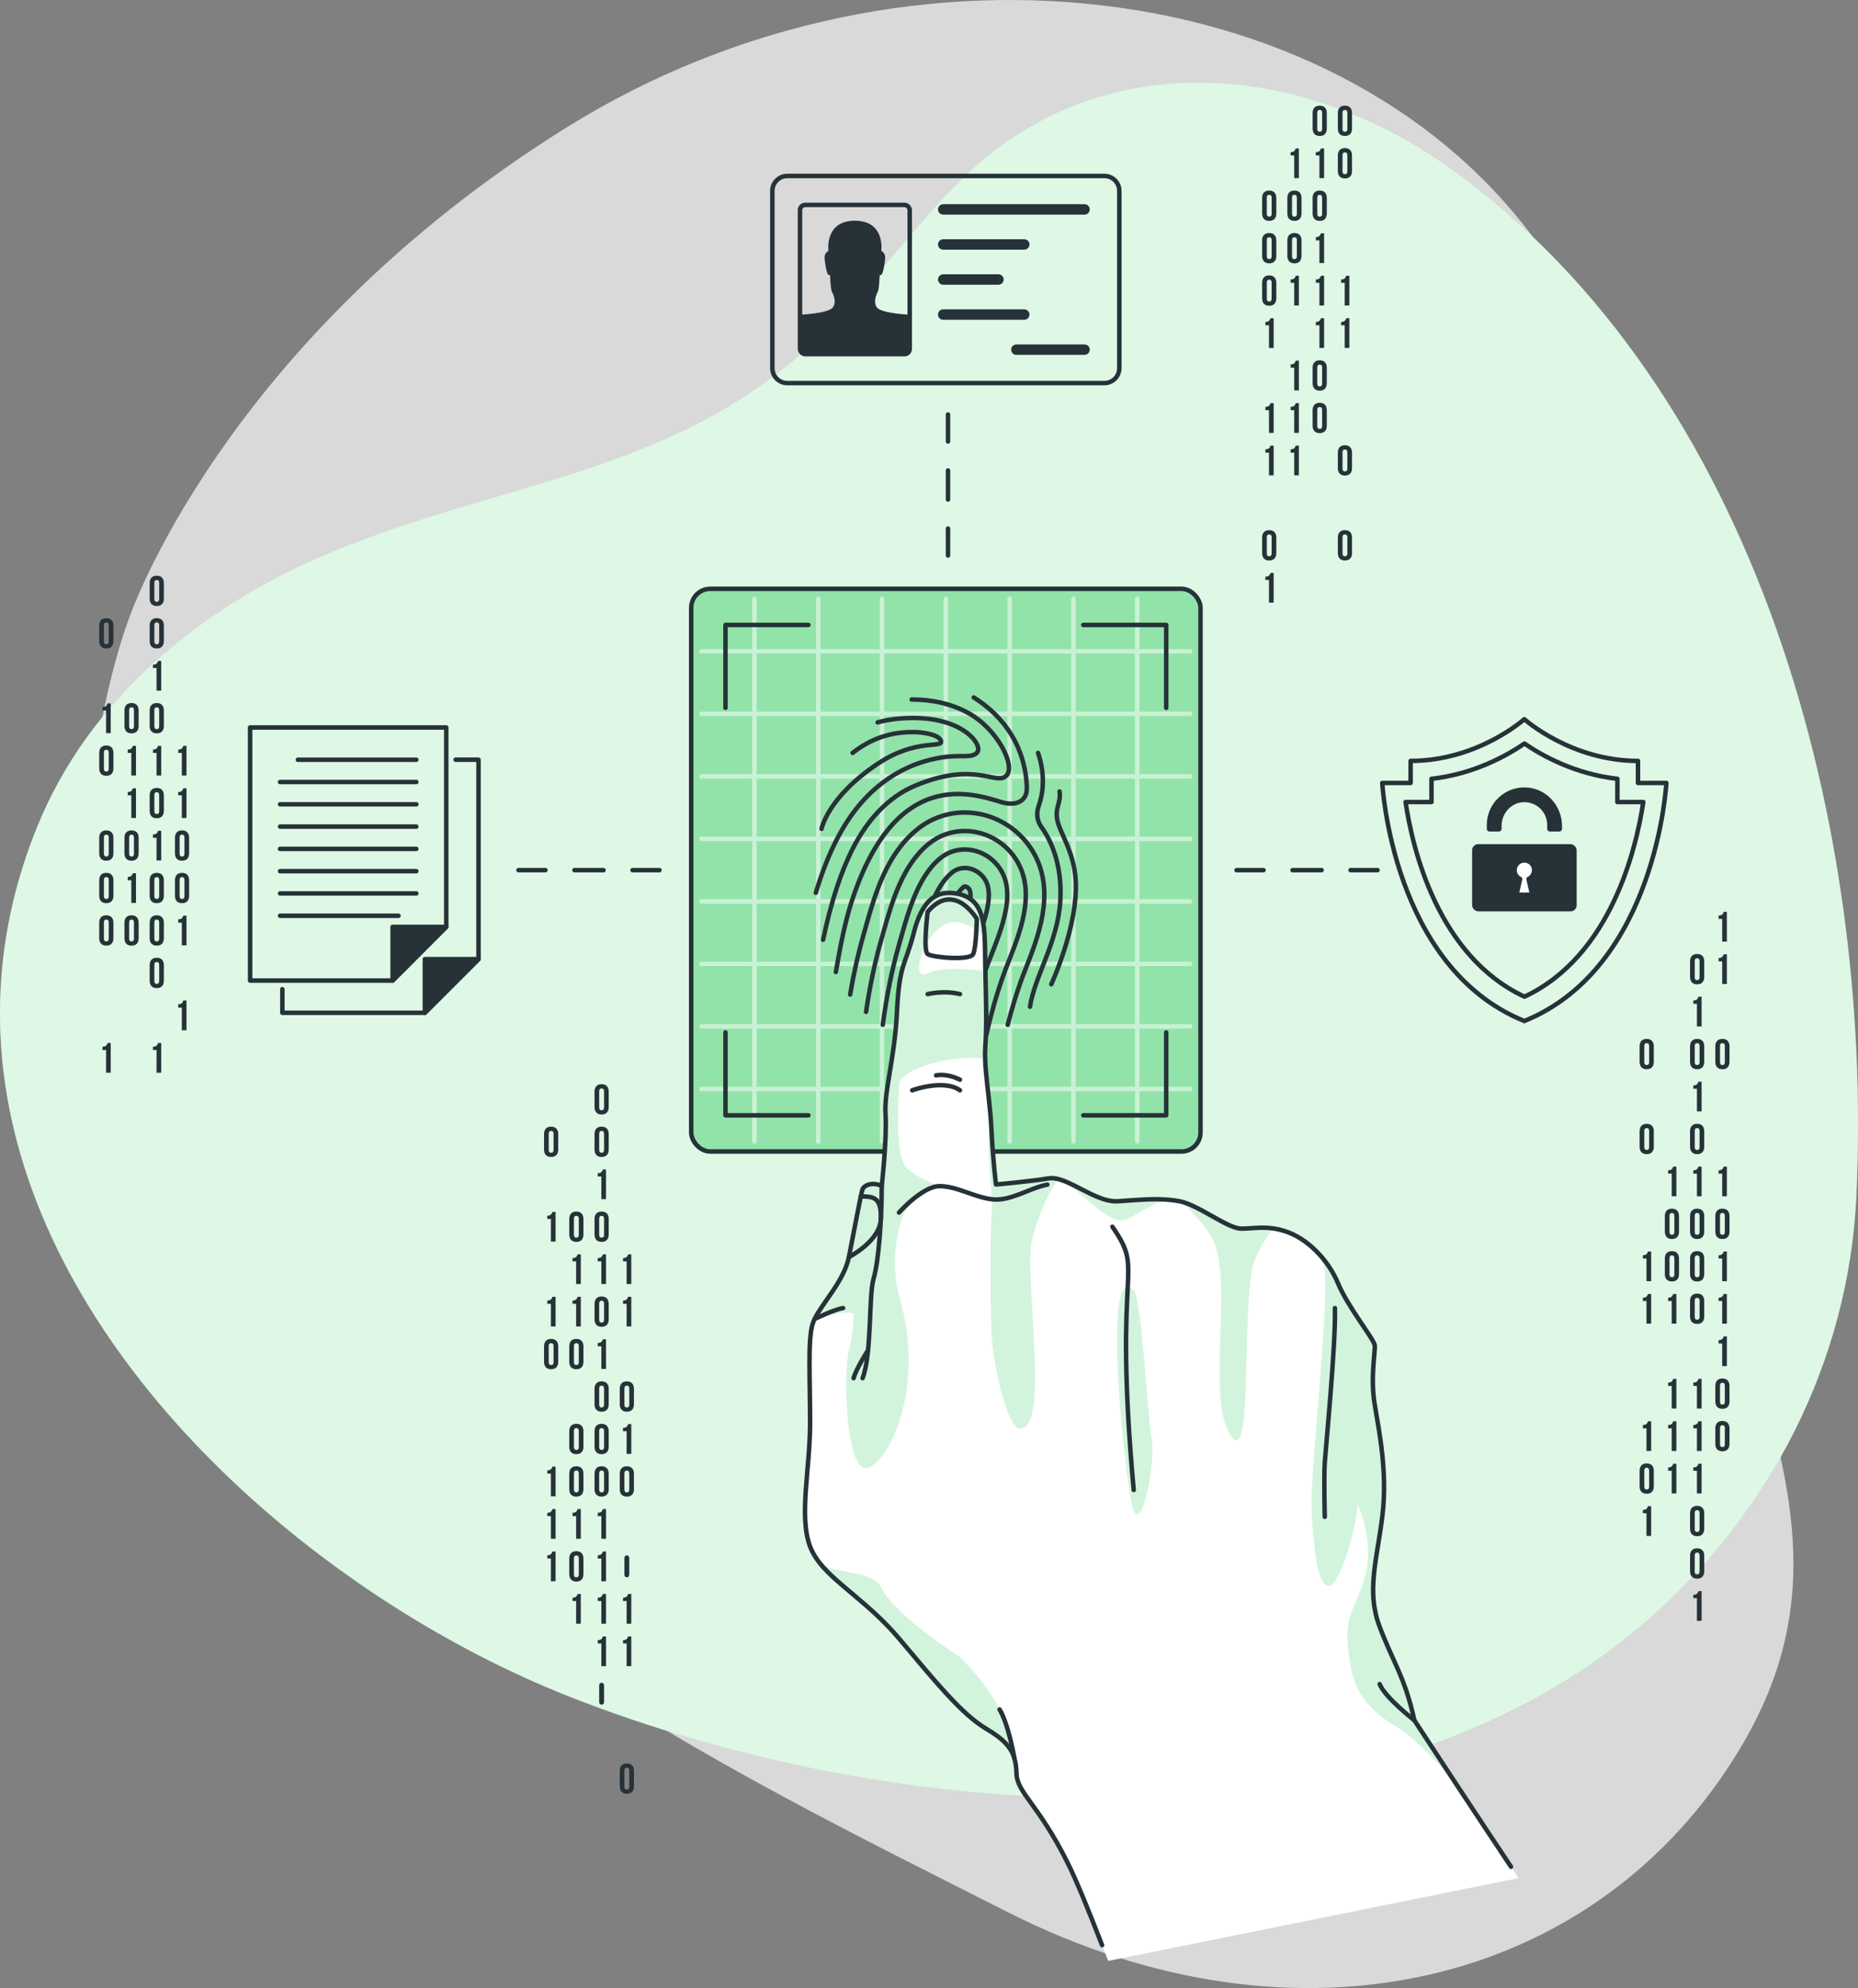 <?xml version="1.0" encoding="UTF-8"?>
<svg xmlns="http://www.w3.org/2000/svg" viewBox="0 0 413.99 442.98">
  <rect x="0" y="0" width="413.99" height="442.98" fill="#808080" stroke="none"/>
  <defs>
    <style>
      .cls-1, .cls-2, .cls-3 {
        fill: #fff;
      }

      .cls-4 {
        opacity: .5;
      }

      .cls-5 {
        opacity: .4;
      }

      .cls-5, .cls-6, .cls-7 {
        fill: #92e3a9;
      }

      .cls-8 {
        stroke: #fff;
      }

      .cls-8, .cls-6, .cls-3, .cls-9, .cls-10, .cls-11 {
        stroke-linecap: round;
        stroke-linejoin: round;
      }

      .cls-8, .cls-9, .cls-11 {
        fill: none;
      }

      .cls-2 {
        opacity: .7;
      }

      .cls-6, .cls-3, .cls-9, .cls-10, .cls-11 {
        stroke: #263238;
      }

      .cls-10, .cls-12 {
        fill: #263238;
      }

      .cls-11 {
        stroke-dasharray: 0 0 6.47 6.47;
      }
    </style>
  </defs>
  <g id="Background_Simple" data-name="Background Simple">
    <path class="cls-2" d="M28.68,137.97S.8,209.96,39.97,282.47c39.17,72.52,119.88,110.8,184.47,143.55,64.59,32.75,131.66,16.8,163.53-36.84,31.87-53.64-11.85-91.93-11.9-168.42-.05-76.49,11.45-96.74-29.96-161.36C304.71-5.22,203.06-19.52,126.22,28.41,49.38,76.34,28.68,137.97,28.68,137.97Z"/>
    <g>
      <path class="cls-7" d="M2.46,248.83c-4.38-20.58-3.18-42.34,5.79-64.51,11.55-28.56,36.37-48.85,64.17-60.69,40.41-17.21,80.07-17.53,112.92-51.25,10.13-10.4,18.63-22.31,28.98-32.49,30.52-30.04,75.19-26.39,108.55-2.57,69.59,49.69,94.61,148.1,90.74,229.46-1.74,36.51-19.17,70.49-46.76,94.45-62.4,54.18-168.36,45.07-240.03,16.79C73.38,356.93,15.01,307.73,2.46,248.83Z"/>
      <path class="cls-2" d="M2.46,248.83c-4.38-20.58-3.18-42.34,5.79-64.51,11.55-28.56,36.37-48.85,64.17-60.69,40.41-17.21,80.07-17.53,112.92-51.25,10.13-10.4,18.63-22.31,28.98-32.49,30.52-30.04,75.19-26.39,108.55-2.57,69.59,49.69,94.61,148.1,90.74,229.46-1.74,36.51-19.17,70.49-46.76,94.45-62.4,54.18-168.36,45.07-240.03,16.79C73.38,356.93,15.01,307.73,2.46,248.83Z"/>
    </g>
  </g>
  <g id="Graphics">
    <g>
      <line class="cls-9" x1="211.23" y1="92.36" x2="211.23" y2="98.36"/>
      <line class="cls-11" x1="211.23" y1="104.83" x2="211.23" y2="114.54"/>
      <line class="cls-9" x1="211.23" y1="117.78" x2="211.23" y2="123.78"/>
    </g>
    <g>
      <g>
        <line class="cls-9" x1="306.94" y1="193.89" x2="300.94" y2="193.89"/>
        <line class="cls-11" x1="294.47" y1="193.89" x2="284.76" y2="193.89"/>
        <line class="cls-9" x1="281.53" y1="193.89" x2="275.53" y2="193.89"/>
      </g>
      <g>
        <line class="cls-9" x1="146.94" y1="193.89" x2="140.94" y2="193.89"/>
        <line class="cls-11" x1="134.47" y1="193.89" x2="124.76" y2="193.89"/>
        <line class="cls-9" x1="121.53" y1="193.89" x2="115.53" y2="193.89"/>
      </g>
    </g>
    <g>
      <g>
        <path class="cls-12" d="M376.57,214.23c0-1.06,.56-1.66,1.58-1.66s1.58,.61,1.58,1.66v3.44c0,1.06-.56,1.66-1.58,1.66s-1.58-.61-1.58-1.66v-3.44Zm1.04,3.51c0,.47,.21,.65,.54,.65s.54-.18,.54-.65v-3.57c0-.47-.21-.65-.54-.65s-.54,.18-.54,.65v3.57Z"/>
        <path class="cls-12" d="M377.3,222.93c.8,0,.98-.39,1.14-.83h.7v6.62h-1.04v-5.05h-.8v-.74Z"/>
        <path class="cls-12" d="M376.57,233.15c0-1.06,.56-1.66,1.58-1.66s1.58,.61,1.58,1.66v3.44c0,1.06-.56,1.66-1.58,1.66s-1.58-.61-1.58-1.66v-3.44Zm1.04,3.51c0,.47,.21,.65,.54,.65s.54-.18,.54-.65v-3.57c0-.47-.21-.65-.54-.65s-.54,.18-.54,.65v3.57Z"/>
        <path class="cls-12" d="M377.3,241.85c.8,0,.98-.39,1.14-.83h.7v6.62h-1.04v-5.05h-.8v-.74Z"/>
        <path class="cls-12" d="M376.57,252.07c0-1.06,.56-1.66,1.58-1.66s1.58,.61,1.58,1.66v3.44c0,1.06-.56,1.66-1.58,1.66s-1.58-.61-1.58-1.66v-3.44Zm1.04,3.51c0,.47,.21,.65,.54,.65s.54-.18,.54-.65v-3.57c0-.47-.21-.65-.54-.65s-.54,.18-.54,.65v3.57Z"/>
        <path class="cls-12" d="M377.3,260.77c.8,0,.98-.39,1.14-.83h.7v6.62h-1.04v-5.05h-.8v-.74Z"/>
        <path class="cls-12" d="M376.57,270.98c0-1.06,.56-1.66,1.58-1.66s1.58,.6,1.58,1.66v3.44c0,1.06-.56,1.66-1.58,1.66s-1.58-.61-1.58-1.66v-3.44Zm1.04,3.51c0,.47,.21,.65,.54,.65s.54-.18,.54-.65v-3.57c0-.47-.21-.65-.54-.65s-.54,.18-.54,.65v3.57Z"/>
        <path class="cls-12" d="M376.57,280.44c0-1.06,.56-1.66,1.58-1.66s1.58,.61,1.58,1.66v3.44c0,1.06-.56,1.66-1.58,1.66s-1.58-.6-1.58-1.66v-3.44Zm1.04,3.51c0,.47,.21,.65,.54,.65s.54-.18,.54-.65v-3.57c0-.47-.21-.65-.54-.65s-.54,.18-.54,.65v3.57Z"/>
        <path class="cls-12" d="M376.57,289.9c0-1.06,.56-1.66,1.58-1.66s1.58,.6,1.58,1.66v3.44c0,1.06-.56,1.66-1.58,1.66s-1.58-.61-1.58-1.66v-3.44Zm1.04,3.51c0,.47,.21,.65,.54,.65s.54-.18,.54-.65v-3.57c0-.47-.21-.65-.54-.65s-.54,.18-.54,.65v3.57Z"/>
        <path class="cls-12" d="M377.3,308.07c.8,0,.98-.39,1.14-.83h.7v6.62h-1.04v-5.05h-.8v-.74Z"/>
        <path class="cls-12" d="M377.3,317.52c.8,0,.98-.39,1.14-.83h.7v6.62h-1.04v-5.05h-.8v-.74Z"/>
        <path class="cls-12" d="M377.3,326.98c.8,0,.98-.39,1.14-.83h.7v6.62h-1.04v-5.05h-.8v-.74Z"/>
        <path class="cls-12" d="M376.57,337.2c0-1.06,.56-1.66,1.58-1.66s1.58,.61,1.58,1.66v3.44c0,1.06-.56,1.66-1.58,1.66s-1.58-.61-1.58-1.66v-3.44Zm1.04,3.51c0,.47,.21,.65,.54,.65s.54-.18,.54-.65v-3.57c0-.47-.21-.65-.54-.65s-.54,.18-.54,.65v3.57Z"/>
        <path class="cls-12" d="M376.57,346.66c0-1.06,.56-1.66,1.58-1.66s1.58,.6,1.58,1.66v3.44c0,1.06-.56,1.66-1.58,1.66s-1.58-.61-1.58-1.66v-3.44Zm1.04,3.51c0,.47,.21,.65,.54,.65s.54-.18,.54-.65v-3.57c0-.47-.21-.65-.54-.65s-.54,.18-.54,.65v3.57Z"/>
        <path class="cls-12" d="M377.3,355.36c.8,0,.98-.39,1.14-.83h.7v6.62h-1.04v-5.05h-.8v-.74Z"/>
      </g>
      <g>
        <path class="cls-12" d="M382.93,204.01c.8,0,.98-.39,1.14-.83h.7v6.62h-1.04v-5.05h-.8v-.74Z"/>
        <path class="cls-12" d="M382.93,213.47c.8,0,.98-.39,1.14-.83h.7v6.62h-1.04v-5.05h-.8v-.74Z"/>
        <path class="cls-12" d="M382.2,233.15c0-1.06,.56-1.66,1.58-1.66s1.58,.61,1.58,1.66v3.44c0,1.06-.56,1.66-1.58,1.66s-1.58-.61-1.58-1.66v-3.44Zm1.04,3.51c0,.47,.21,.65,.54,.65s.54-.18,.54-.65v-3.57c0-.47-.21-.65-.54-.65s-.54,.18-.54,.65v3.57Z"/>
        <path class="cls-12" d="M382.93,260.77c.8,0,.98-.39,1.14-.83h.7v6.62h-1.04v-5.05h-.8v-.74Z"/>
        <path class="cls-12" d="M382.2,270.98c0-1.06,.56-1.66,1.58-1.66s1.58,.6,1.58,1.66v3.44c0,1.06-.56,1.66-1.58,1.66s-1.58-.61-1.58-1.66v-3.44Zm1.04,3.51c0,.47,.21,.65,.54,.65s.54-.18,.54-.65v-3.57c0-.47-.21-.65-.54-.65s-.54,.18-.54,.65v3.57Z"/>
        <path class="cls-12" d="M382.93,279.69c.8,0,.98-.39,1.14-.83h.7v6.62h-1.04v-5.05h-.8v-.74Z"/>
        <path class="cls-12" d="M382.93,289.15c.8,0,.98-.39,1.14-.83h.7v6.62h-1.04v-5.05h-.8v-.74Z"/>
        <path class="cls-12" d="M382.93,298.61c.8,0,.98-.39,1.14-.83h.7v6.62h-1.04v-5.05h-.8v-.74Z"/>
        <path class="cls-12" d="M382.2,308.82c0-1.06,.56-1.66,1.58-1.66s1.58,.6,1.58,1.66v3.44c0,1.06-.56,1.66-1.58,1.66s-1.58-.61-1.58-1.66v-3.44Zm1.04,3.51c0,.47,.21,.65,.54,.65s.54-.18,.54-.65v-3.57c0-.47-.21-.65-.54-.65s-.54,.18-.54,.65v3.57Z"/>
        <path class="cls-12" d="M382.2,318.28c0-1.06,.56-1.66,1.58-1.66s1.58,.61,1.58,1.66v3.44c0,1.06-.56,1.66-1.58,1.66s-1.58-.6-1.58-1.66v-3.44Zm1.04,3.51c0,.47,.21,.65,.54,.65s.54-.18,.54-.65v-3.57c0-.47-.21-.65-.54-.65s-.54,.18-.54,.65v3.57Z"/>
      </g>
      <g>
        <path class="cls-12" d="M371.68,260.77c.8,0,.98-.39,1.14-.83h.7v6.62h-1.04v-5.05h-.8v-.74Z"/>
        <path class="cls-12" d="M370.95,270.98c0-1.06,.56-1.66,1.58-1.66s1.58,.6,1.58,1.66v3.44c0,1.06-.56,1.66-1.58,1.66s-1.58-.61-1.58-1.66v-3.44Zm1.04,3.51c0,.47,.21,.65,.54,.65s.54-.18,.54-.65v-3.57c0-.47-.21-.65-.54-.65s-.54,.18-.54,.65v3.57Z"/>
        <path class="cls-12" d="M370.95,280.44c0-1.06,.56-1.66,1.58-1.66s1.58,.61,1.58,1.66v3.44c0,1.06-.56,1.66-1.58,1.66s-1.58-.6-1.58-1.66v-3.44Zm1.04,3.51c0,.47,.21,.65,.54,.65s.54-.18,.54-.65v-3.57c0-.47-.21-.65-.54-.65s-.54,.18-.54,.65v3.57Z"/>
        <path class="cls-12" d="M371.68,289.15c.8,0,.98-.39,1.14-.83h.7v6.62h-1.04v-5.05h-.8v-.74Z"/>
        <path class="cls-12" d="M371.68,308.07c.8,0,.98-.39,1.14-.83h.7v6.62h-1.04v-5.05h-.8v-.74Z"/>
        <path class="cls-12" d="M371.68,317.52c.8,0,.98-.39,1.14-.83h.7v6.62h-1.04v-5.05h-.8v-.74Z"/>
        <path class="cls-12" d="M371.68,326.98c.8,0,.98-.39,1.14-.83h.7v6.62h-1.04v-5.05h-.8v-.74Z"/>
      </g>
      <g>
        <path class="cls-12" d="M365.33,233.15c0-1.06,.56-1.66,1.58-1.66s1.58,.61,1.58,1.66v3.44c0,1.06-.56,1.66-1.58,1.66s-1.58-.61-1.58-1.66v-3.44Zm1.04,3.51c0,.47,.21,.65,.54,.65s.54-.18,.54-.65v-3.57c0-.47-.21-.65-.54-.65s-.54,.18-.54,.65v3.57Z"/>
        <path class="cls-12" d="M365.33,252.07c0-1.06,.56-1.66,1.58-1.66s1.58,.61,1.58,1.66v3.44c0,1.06-.56,1.66-1.58,1.66s-1.58-.61-1.58-1.66v-3.44Zm1.04,3.51c0,.47,.21,.65,.54,.65s.54-.18,.54-.65v-3.57c0-.47-.21-.65-.54-.65s-.54,.18-.54,.65v3.57Z"/>
        <path class="cls-12" d="M366.06,279.69c.8,0,.98-.39,1.14-.83h.7v6.62h-1.04v-5.05h-.8v-.74Z"/>
        <path class="cls-12" d="M366.06,289.15c.8,0,.98-.39,1.14-.83h.7v6.62h-1.04v-5.05h-.8v-.74Z"/>
        <path class="cls-12" d="M366.06,317.52c.8,0,.98-.39,1.14-.83h.7v6.62h-1.04v-5.05h-.8v-.74Z"/>
        <path class="cls-12" d="M365.33,327.74c0-1.06,.56-1.66,1.58-1.66s1.58,.6,1.58,1.66v3.44c0,1.06-.56,1.66-1.58,1.66s-1.58-.61-1.58-1.66v-3.44Zm1.04,3.51c0,.47,.21,.65,.54,.65s.54-.18,.54-.65v-3.57c0-.47-.21-.65-.54-.65s-.54,.18-.54,.65v3.57Z"/>
        <path class="cls-12" d="M366.06,336.44c.8,0,.98-.39,1.14-.83h.7v6.62h-1.04v-5.05h-.8v-.74Z"/>
      </g>
    </g>
    <g>
      <g>
        <path class="cls-12" d="M132.47,243.24c0-1.06,.56-1.66,1.58-1.66s1.58,.61,1.58,1.66v3.44c0,1.06-.56,1.66-1.58,1.66s-1.58-.6-1.58-1.66v-3.44Zm1.04,3.51c0,.47,.21,.65,.54,.65s.54-.18,.54-.65v-3.57c0-.47-.21-.65-.54-.65s-.54,.18-.54,.65v3.57Z"/>
        <path class="cls-12" d="M132.47,252.7c0-1.06,.56-1.66,1.58-1.66s1.58,.6,1.58,1.66v3.44c0,1.06-.56,1.66-1.58,1.66s-1.58-.61-1.58-1.66v-3.44Zm1.04,3.51c0,.47,.21,.65,.54,.65s.54-.18,.54-.65v-3.57c0-.47-.21-.65-.54-.65s-.54,.18-.54,.65v3.57Z"/>
        <path class="cls-12" d="M133.19,261.41c.8,0,.98-.39,1.14-.83h.7v6.62h-1.04v-5.05h-.8v-.74Z"/>
        <path class="cls-12" d="M132.47,271.62c0-1.06,.56-1.66,1.58-1.66s1.58,.6,1.58,1.66v3.44c0,1.06-.56,1.66-1.58,1.66s-1.58-.61-1.58-1.66v-3.44Zm1.04,3.51c0,.47,.21,.65,.54,.65s.54-.18,.54-.65v-3.57c0-.47-.21-.65-.54-.65s-.54,.18-.54,.65v3.57Z"/>
        <path class="cls-12" d="M133.19,280.32c.8,0,.98-.39,1.14-.83h.7v6.62h-1.04v-5.05h-.8v-.74Z"/>
        <path class="cls-12" d="M132.47,290.54c0-1.06,.56-1.66,1.58-1.66s1.58,.6,1.58,1.66v3.44c0,1.06-.56,1.66-1.58,1.66s-1.58-.61-1.58-1.66v-3.44Zm1.04,3.51c0,.47,.21,.65,.54,.65s.54-.18,.54-.65v-3.57c0-.47-.21-.65-.54-.65s-.54,.18-.54,.65v3.57Z"/>
        <path class="cls-12" d="M133.19,299.24c.8,0,.98-.39,1.14-.83h.7v6.62h-1.04v-5.05h-.8v-.74Z"/>
        <path class="cls-12" d="M132.47,309.46c0-1.06,.56-1.66,1.58-1.66s1.58,.61,1.58,1.66v3.44c0,1.06-.56,1.66-1.58,1.66s-1.58-.61-1.58-1.66v-3.44Zm1.04,3.51c0,.47,.21,.65,.54,.65s.54-.18,.54-.65v-3.57c0-.47-.21-.65-.54-.65s-.54,.18-.54,.65v3.57Z"/>
        <path class="cls-12" d="M132.47,318.92c0-1.06,.56-1.66,1.58-1.66s1.58,.61,1.58,1.66v3.44c0,1.06-.56,1.66-1.58,1.66s-1.58-.6-1.58-1.66v-3.44Zm1.04,3.51c0,.47,.21,.65,.54,.65s.54-.18,.54-.65v-3.57c0-.47-.21-.65-.54-.65s-.54,.18-.54,.65v3.57Z"/>
        <path class="cls-12" d="M132.47,328.38c0-1.06,.56-1.66,1.58-1.66s1.58,.61,1.58,1.66v3.44c0,1.06-.56,1.66-1.58,1.66s-1.58-.61-1.58-1.66v-3.44Zm1.04,3.51c0,.47,.21,.65,.54,.65s.54-.18,.54-.65v-3.57c0-.47-.21-.65-.54-.65s-.54,.18-.54,.65v3.57Z"/>
        <path class="cls-12" d="M133.19,337.08c.8,0,.98-.39,1.14-.83h.7v6.62h-1.04v-5.05h-.8v-.74Z"/>
        <path class="cls-12" d="M133.19,346.54c.8,0,.98-.39,1.14-.83h.7v6.62h-1.04v-5.05h-.8v-.74Z"/>
        <path class="cls-12" d="M133.19,356c.8,0,.98-.39,1.14-.83h.7v6.62h-1.04v-5.05h-.8v-.74Z"/>
        <path class="cls-12" d="M133.19,365.46c.8,0,.98-.39,1.14-.83h.7v6.62h-1.04v-5.05h-.8v-.74Z"/>
        <path class="cls-12" d="M133.51,379.18c0,.47,.21,.65,.54,.65s.54-.18,.54-.65v-3.57c0-.47-.21-.65-.54-.65s-.54,.18-.54,.65v3.57Z"/>
      </g>
      <g>
        <path class="cls-12" d="M138.82,280.32c.8,0,.98-.39,1.14-.83h.7v6.62h-1.04v-5.05h-.8v-.74Z"/>
        <path class="cls-12" d="M138.82,289.78c.8,0,.98-.39,1.14-.83h.7v6.62h-1.04v-5.05h-.8v-.74Z"/>
        <path class="cls-12" d="M138.09,309.46c0-1.06,.56-1.66,1.58-1.66s1.58,.61,1.58,1.66v3.44c0,1.06-.56,1.66-1.58,1.66s-1.58-.61-1.58-1.66v-3.44Zm1.04,3.51c0,.47,.21,.65,.54,.65s.54-.18,.54-.65v-3.57c0-.47-.21-.65-.54-.65s-.54,.18-.54,.65v3.57Z"/>
        <path class="cls-12" d="M138.82,318.16c.8,0,.98-.39,1.14-.83h.7v6.62h-1.04v-5.05h-.8v-.74Z"/>
        <path class="cls-12" d="M138.09,328.38c0-1.06,.56-1.66,1.58-1.66s1.58,.61,1.58,1.66v3.44c0,1.06-.56,1.66-1.58,1.66s-1.58-.61-1.58-1.66v-3.44Zm1.04,3.51c0,.47,.21,.65,.54,.65s.54-.18,.54-.65v-3.57c0-.47-.21-.65-.54-.65s-.54,.18-.54,.65v3.57Z"/>
        <path class="cls-12" d="M139.13,350.8c0,.47,.21,.65,.54,.65s.54-.18,.54-.65v-3.57c0-.47-.21-.65-.54-.65s-.54,.18-.54,.65v3.57Z"/>
        <path class="cls-12" d="M138.82,356c.8,0,.98-.39,1.14-.83h.7v6.62h-1.04v-5.05h-.8v-.74Z"/>
        <path class="cls-12" d="M138.82,365.46c.8,0,.98-.39,1.14-.83h.7v6.62h-1.04v-5.05h-.8v-.74Z"/>
        <path class="cls-12" d="M138.09,394.59c0-1.06,.56-1.66,1.58-1.66s1.58,.6,1.58,1.66v3.44c0,1.06-.56,1.66-1.58,1.66s-1.58-.61-1.58-1.66v-3.44Zm1.04,3.51c0,.47,.21,.65,.54,.65s.54-.18,.54-.65v-3.57c0-.47-.21-.65-.54-.65s-.54,.18-.54,.65v3.57Z"/>
      </g>
      <g>
        <path class="cls-12" d="M126.84,271.62c0-1.06,.56-1.66,1.58-1.66s1.58,.6,1.58,1.66v3.44c0,1.06-.56,1.66-1.58,1.66s-1.58-.61-1.58-1.66v-3.44Zm1.04,3.51c0,.47,.21,.65,.54,.65s.54-.18,.54-.65v-3.57c0-.47-.21-.65-.54-.65s-.54,.18-.54,.65v3.57Z"/>
        <path class="cls-12" d="M127.57,280.32c.8,0,.98-.39,1.14-.83h.7v6.62h-1.04v-5.05h-.8v-.74Z"/>
        <path class="cls-12" d="M127.57,289.78c.8,0,.98-.39,1.14-.83h.7v6.62h-1.04v-5.05h-.8v-.74Z"/>
        <path class="cls-12" d="M126.84,300c0-1.06,.56-1.66,1.58-1.66s1.58,.61,1.58,1.66v3.44c0,1.06-.56,1.66-1.58,1.66s-1.58-.61-1.58-1.66v-3.44Zm1.04,3.51c0,.47,.21,.65,.54,.65s.54-.18,.54-.65v-3.57c0-.47-.21-.65-.54-.65s-.54,.18-.54,.65v3.57Z"/>
        <path class="cls-12" d="M126.84,318.92c0-1.06,.56-1.66,1.58-1.66s1.58,.61,1.58,1.66v3.44c0,1.06-.56,1.66-1.58,1.66s-1.58-.6-1.58-1.66v-3.44Zm1.04,3.51c0,.47,.21,.65,.54,.65s.54-.18,.54-.65v-3.57c0-.47-.21-.65-.54-.65s-.54,.18-.54,.65v3.57Z"/>
        <path class="cls-12" d="M126.84,328.38c0-1.06,.56-1.66,1.58-1.66s1.58,.61,1.58,1.66v3.44c0,1.06-.56,1.66-1.58,1.66s-1.58-.61-1.58-1.66v-3.44Zm1.04,3.51c0,.47,.21,.65,.54,.65s.54-.18,.54-.65v-3.57c0-.47-.21-.65-.54-.65s-.54,.18-.54,.65v3.57Z"/>
        <path class="cls-12" d="M127.57,337.08c.8,0,.98-.39,1.14-.83h.7v6.62h-1.04v-5.05h-.8v-.74Z"/>
        <path class="cls-12" d="M126.84,347.3c0-1.06,.56-1.66,1.58-1.66s1.58,.61,1.58,1.66v3.44c0,1.06-.56,1.66-1.58,1.66s-1.58-.61-1.58-1.66v-3.44Zm1.04,3.51c0,.47,.21,.65,.54,.65s.54-.18,.54-.65v-3.57c0-.47-.21-.65-.54-.65s-.54,.18-.54,.65v3.57Z"/>
        <path class="cls-12" d="M127.57,356c.8,0,.98-.39,1.14-.83h.7v6.62h-1.04v-5.05h-.8v-.74Z"/>
      </g>
      <g>
        <path class="cls-12" d="M121.22,252.7c0-1.06,.56-1.66,1.58-1.66s1.58,.61,1.58,1.66v3.44c0,1.06-.56,1.66-1.58,1.66s-1.58-.6-1.58-1.66v-3.44Zm1.04,3.51c0,.47,.21,.65,.54,.65s.54-.18,.54-.65v-3.57c0-.47-.21-.65-.54-.65s-.54,.18-.54,.65v3.57Z"/>
        <path class="cls-12" d="M121.95,270.87c.8,0,.98-.39,1.14-.83h.7v6.62h-1.04v-5.05h-.8v-.74Z"/>
        <path class="cls-12" d="M121.95,289.78c.8,0,.98-.39,1.14-.83h.7v6.62h-1.04v-5.05h-.8v-.74Z"/>
        <path class="cls-12" d="M121.22,300c0-1.06,.56-1.66,1.58-1.66s1.58,.61,1.58,1.66v3.44c0,1.06-.56,1.66-1.58,1.66s-1.58-.6-1.58-1.66v-3.44Zm1.04,3.51c0,.47,.21,.65,.54,.65s.54-.18,.54-.65v-3.57c0-.47-.21-.65-.54-.65s-.54,.18-.54,.65v3.57Z"/>
        <path class="cls-12" d="M121.95,327.62c.8,0,.98-.39,1.14-.83h.7v6.62h-1.04v-5.05h-.8v-.74Z"/>
        <path class="cls-12" d="M121.95,337.08c.8,0,.98-.39,1.14-.83h.7v6.62h-1.04v-5.05h-.8v-.74Z"/>
        <path class="cls-12" d="M121.95,346.54c.8,0,.98-.39,1.14-.83h.7v6.62h-1.04v-5.05h-.8v-.74Z"/>
      </g>
    </g>
    <g>
      <g>
        <path class="cls-12" d="M298.09,25.2c0-1.06,.56-1.66,1.58-1.66s1.58,.6,1.58,1.66v3.44c0,1.06-.56,1.66-1.58,1.66s-1.58-.61-1.58-1.66v-3.44Zm1.04,3.51c0,.47,.21,.65,.54,.65s.54-.18,.54-.65v-3.57c0-.47-.21-.65-.54-.65s-.54,.18-.54,.65v3.57Z"/>
        <path class="cls-12" d="M298.09,34.66c0-1.06,.56-1.66,1.58-1.66s1.58,.61,1.58,1.66v3.44c0,1.06-.56,1.66-1.58,1.66s-1.58-.61-1.58-1.66v-3.44Zm1.04,3.51c0,.47,.21,.65,.54,.65s.54-.18,.54-.65v-3.57c0-.47-.21-.65-.54-.65s-.54,.18-.54,.65v3.57Z"/>
        <path class="cls-12" d="M298.82,62.28c.8,0,.98-.39,1.14-.83h.7v6.62h-1.04v-5.05h-.8v-.74Z"/>
        <path class="cls-12" d="M298.82,71.74c.8,0,.98-.39,1.14-.83h.7v6.62h-1.04v-5.05h-.8v-.74Z"/>
        <path class="cls-12" d="M298.09,100.87c0-1.06,.56-1.66,1.58-1.66s1.58,.61,1.58,1.66v3.44c0,1.06-.56,1.66-1.58,1.66s-1.58-.61-1.58-1.66v-3.44Zm1.04,3.51c0,.47,.21,.65,.54,.65s.54-.18,.54-.65v-3.57c0-.47-.21-.65-.54-.65s-.54,.18-.54,.65v3.57Z"/>
        <path class="cls-12" d="M298.09,119.79c0-1.06,.56-1.66,1.58-1.66s1.58,.61,1.58,1.66v3.44c0,1.06-.56,1.66-1.58,1.66s-1.58-.6-1.58-1.66v-3.44Zm1.04,3.51c0,.47,.21,.65,.54,.65s.54-.18,.54-.65v-3.57c0-.47-.21-.65-.54-.65s-.54,.18-.54,.65v3.57Z"/>
      </g>
      <g>
        <path class="cls-12" d="M281.22,44.12c0-1.06,.56-1.66,1.58-1.66s1.58,.61,1.58,1.66v3.44c0,1.06-.56,1.66-1.58,1.66s-1.58-.61-1.58-1.66v-3.44Zm1.04,3.51c0,.47,.21,.65,.54,.65s.54-.18,.54-.65v-3.57c0-.47-.21-.65-.54-.65s-.54,.18-.54,.65v3.57Z"/>
        <path class="cls-12" d="M281.22,53.58c0-1.06,.56-1.66,1.58-1.66s1.58,.61,1.58,1.66v3.44c0,1.06-.56,1.66-1.58,1.66s-1.58-.61-1.58-1.66v-3.44Zm1.04,3.51c0,.47,.21,.65,.54,.65s.54-.18,.54-.65v-3.57c0-.47-.21-.65-.54-.65s-.54,.18-.54,.65v3.57Z"/>
        <path class="cls-12" d="M281.22,63.03c0-1.06,.56-1.66,1.58-1.66s1.58,.61,1.58,1.66v3.44c0,1.06-.56,1.66-1.58,1.66s-1.58-.6-1.58-1.66v-3.44Zm1.04,3.51c0,.47,.21,.65,.54,.65s.54-.18,.54-.65v-3.57c0-.47-.21-.65-.54-.65s-.54,.18-.54,.65v3.57Z"/>
        <path class="cls-12" d="M281.95,71.74c.8,0,.98-.39,1.14-.83h.7v6.62h-1.04v-5.05h-.8v-.74Z"/>
        <path class="cls-12" d="M281.95,90.66c.8,0,.98-.39,1.14-.83h.7v6.62h-1.04v-5.05h-.8v-.74Z"/>
        <path class="cls-12" d="M281.95,100.12c.8,0,.98-.39,1.14-.83h.7v6.62h-1.04v-5.05h-.8v-.74Z"/>
        <path class="cls-12" d="M281.22,119.79c0-1.06,.56-1.66,1.58-1.66s1.58,.61,1.58,1.66v3.44c0,1.06-.56,1.66-1.58,1.66s-1.58-.6-1.58-1.66v-3.44Zm1.04,3.51c0,.47,.21,.65,.54,.65s.54-.18,.54-.65v-3.57c0-.47-.21-.65-.54-.65s-.54,.18-.54,.65v3.57Z"/>
        <path class="cls-12" d="M281.95,128.49c.8,0,.98-.39,1.14-.83h.7v6.62h-1.04v-5.05h-.8v-.74Z"/>
      </g>
      <g>
        <path class="cls-12" d="M292.47,25.2c0-1.06,.56-1.66,1.58-1.66s1.58,.6,1.58,1.66v3.44c0,1.06-.56,1.66-1.58,1.66s-1.58-.61-1.58-1.66v-3.44Zm1.04,3.51c0,.47,.21,.65,.54,.65s.54-.18,.54-.65v-3.57c0-.47-.21-.65-.54-.65s-.54,.18-.54,.65v3.57Z"/>
        <path class="cls-12" d="M293.19,33.9c.8,0,.98-.39,1.14-.83h.7v6.62h-1.04v-5.05h-.8v-.74Z"/>
        <path class="cls-12" d="M292.47,44.12c0-1.06,.56-1.66,1.58-1.66s1.58,.61,1.58,1.66v3.44c0,1.06-.56,1.66-1.58,1.66s-1.58-.61-1.58-1.66v-3.44Zm1.04,3.51c0,.47,.21,.65,.54,.65s.54-.18,.54-.65v-3.57c0-.47-.21-.65-.54-.65s-.54,.18-.54,.65v3.57Z"/>
        <path class="cls-12" d="M293.19,52.82c.8,0,.98-.39,1.14-.83h.7v6.62h-1.04v-5.05h-.8v-.74Z"/>
        <path class="cls-12" d="M293.19,62.28c.8,0,.98-.39,1.14-.83h.7v6.62h-1.04v-5.05h-.8v-.74Z"/>
        <path class="cls-12" d="M293.19,71.74c.8,0,.98-.39,1.14-.83h.7v6.62h-1.04v-5.05h-.8v-.74Z"/>
        <path class="cls-12" d="M292.47,81.95c0-1.06,.56-1.66,1.58-1.66s1.58,.61,1.58,1.66v3.44c0,1.06-.56,1.66-1.58,1.66s-1.58-.61-1.58-1.66v-3.44Zm1.04,3.51c0,.47,.21,.65,.54,.65s.54-.18,.54-.65v-3.57c0-.47-.21-.65-.54-.65s-.54,.18-.54,.65v3.57Z"/>
        <path class="cls-12" d="M292.47,91.41c0-1.06,.56-1.66,1.58-1.66s1.58,.6,1.58,1.66v3.44c0,1.06-.56,1.66-1.58,1.66s-1.58-.61-1.58-1.66v-3.44Zm1.04,3.51c0,.47,.21,.65,.54,.65s.54-.18,.54-.65v-3.57c0-.47-.21-.65-.54-.65s-.54,.18-.54,.65v3.57Z"/>
      </g>
      <g>
        <path class="cls-12" d="M287.57,33.9c.8,0,.98-.39,1.14-.83h.7v6.62h-1.04v-5.05h-.8v-.74Z"/>
        <path class="cls-12" d="M286.84,44.12c0-1.06,.56-1.66,1.58-1.66s1.58,.61,1.58,1.66v3.44c0,1.06-.56,1.66-1.58,1.66s-1.58-.61-1.58-1.66v-3.44Zm1.04,3.51c0,.47,.21,.65,.54,.65s.54-.18,.54-.65v-3.57c0-.47-.21-.65-.54-.65s-.54,.18-.54,.65v3.57Z"/>
        <path class="cls-12" d="M286.84,53.58c0-1.06,.56-1.66,1.58-1.66s1.58,.61,1.58,1.66v3.44c0,1.06-.56,1.66-1.58,1.66s-1.58-.61-1.58-1.66v-3.44Zm1.04,3.51c0,.47,.21,.65,.54,.65s.54-.18,.54-.65v-3.57c0-.47-.21-.65-.54-.65s-.54,.18-.54,.65v3.57Z"/>
        <path class="cls-12" d="M287.57,62.28c.8,0,.98-.39,1.14-.83h.7v6.62h-1.04v-5.05h-.8v-.74Z"/>
        <path class="cls-12" d="M287.57,81.2c.8,0,.98-.39,1.14-.83h.7v6.62h-1.04v-5.05h-.8v-.74Z"/>
        <path class="cls-12" d="M287.57,90.66c.8,0,.98-.39,1.14-.83h.7v6.62h-1.04v-5.05h-.8v-.74Z"/>
        <path class="cls-12" d="M287.57,100.12c.8,0,.98-.39,1.14-.83h.7v6.62h-1.04v-5.05h-.8v-.74Z"/>
      </g>
    </g>
    <g>
      <g>
        <path class="cls-12" d="M33.35,129.94c0-1.06,.56-1.66,1.58-1.66s1.58,.61,1.58,1.66v3.44c0,1.06-.56,1.66-1.58,1.66s-1.58-.61-1.58-1.66v-3.44Zm1.04,3.51c0,.47,.21,.65,.54,.65s.54-.18,.54-.65v-3.57c0-.47-.21-.65-.54-.65s-.54,.18-.54,.65v3.57Z"/>
        <path class="cls-12" d="M33.35,139.4c0-1.06,.56-1.66,1.58-1.66s1.58,.61,1.58,1.66v3.44c0,1.06-.56,1.66-1.58,1.66s-1.58-.6-1.58-1.66v-3.44Zm1.04,3.51c0,.47,.21,.65,.54,.65s.54-.18,.54-.65v-3.57c0-.47-.21-.65-.54-.65s-.54,.18-.54,.65v3.57Z"/>
        <path class="cls-12" d="M34.08,148.1c.8,0,.98-.39,1.14-.83h.7v6.62h-1.04v-5.05h-.8v-.74Z"/>
        <path class="cls-12" d="M33.35,158.31c0-1.06,.56-1.66,1.58-1.66s1.58,.61,1.58,1.66v3.44c0,1.06-.56,1.66-1.58,1.66s-1.58-.61-1.58-1.66v-3.44Zm1.04,3.51c0,.47,.21,.65,.54,.65s.54-.18,.54-.65v-3.57c0-.47-.21-.65-.54-.65s-.54,.18-.54,.65v3.57Z"/>
        <path class="cls-12" d="M34.08,167.02c.8,0,.98-.39,1.14-.83h.7v6.62h-1.04v-5.05h-.8v-.74Z"/>
        <path class="cls-12" d="M33.35,177.23c0-1.06,.56-1.66,1.58-1.66s1.58,.61,1.58,1.66v3.44c0,1.06-.56,1.66-1.58,1.66s-1.58-.61-1.58-1.66v-3.44Zm1.04,3.51c0,.47,.21,.65,.54,.65s.54-.18,.54-.65v-3.57c0-.47-.21-.65-.54-.65s-.54,.18-.54,.65v3.57Z"/>
        <path class="cls-12" d="M34.08,185.94c.8,0,.98-.39,1.14-.83h.7v6.62h-1.04v-5.05h-.8v-.74Z"/>
        <path class="cls-12" d="M33.35,196.15c0-1.06,.56-1.66,1.58-1.66s1.58,.61,1.58,1.66v3.44c0,1.06-.56,1.66-1.58,1.66s-1.58-.6-1.58-1.66v-3.44Zm1.04,3.51c0,.47,.21,.65,.54,.65s.54-.18,.54-.65v-3.57c0-.47-.21-.65-.54-.65s-.54,.18-.54,.65v3.57Z"/>
        <path class="cls-12" d="M33.35,205.61c0-1.06,.56-1.66,1.58-1.66s1.58,.61,1.58,1.66v3.44c0,1.06-.56,1.66-1.58,1.66s-1.58-.61-1.58-1.66v-3.44Zm1.04,3.51c0,.47,.21,.65,.54,.65s.54-.18,.54-.65v-3.57c0-.47-.21-.65-.54-.65s-.54,.18-.54,.65v3.57Z"/>
        <path class="cls-12" d="M33.35,215.07c0-1.06,.56-1.66,1.58-1.66s1.58,.61,1.58,1.66v3.44c0,1.06-.56,1.66-1.58,1.66s-1.58-.6-1.58-1.66v-3.44Zm1.04,3.51c0,.47,.21,.65,.54,.65s.54-.18,.54-.65v-3.57c0-.47-.21-.65-.54-.65s-.54,.18-.54,.65v3.57Z"/>
        <path class="cls-12" d="M34.08,233.23c.8,0,.98-.39,1.14-.83h.7v6.62h-1.04v-5.05h-.8v-.74Z"/>
      </g>
      <g>
        <path class="cls-12" d="M39.71,167.02c.8,0,.98-.39,1.14-.83h.7v6.62h-1.04v-5.05h-.8v-.74Z"/>
        <path class="cls-12" d="M39.71,176.48c.8,0,.98-.39,1.14-.83h.7v6.62h-1.04v-5.05h-.8v-.74Z"/>
        <path class="cls-12" d="M38.98,186.69c0-1.06,.56-1.66,1.58-1.66s1.58,.61,1.58,1.66v3.44c0,1.06-.56,1.66-1.58,1.66s-1.58-.61-1.58-1.66v-3.44Zm1.04,3.51c0,.47,.21,.65,.54,.65s.54-.18,.54-.65v-3.57c0-.47-.21-.65-.54-.65s-.54,.18-.54,.65v3.57Z"/>
        <path class="cls-12" d="M38.98,196.15c0-1.06,.56-1.66,1.58-1.66s1.58,.61,1.58,1.66v3.44c0,1.06-.56,1.66-1.58,1.66s-1.58-.6-1.58-1.66v-3.44Zm1.04,3.51c0,.47,.21,.65,.54,.65s.54-.18,.54-.65v-3.57c0-.47-.21-.65-.54-.65s-.54,.18-.54,.65v3.57Z"/>
        <path class="cls-12" d="M39.71,204.85c.8,0,.98-.39,1.14-.83h.7v6.62h-1.04v-5.05h-.8v-.74Z"/>
        <path class="cls-12" d="M39.71,223.77c.8,0,.98-.39,1.14-.83h.7v6.62h-1.04v-5.05h-.8v-.74Z"/>
      </g>
      <g>
        <path class="cls-12" d="M27.73,158.31c0-1.06,.56-1.66,1.58-1.66s1.58,.61,1.58,1.66v3.44c0,1.06-.56,1.66-1.58,1.66s-1.58-.61-1.58-1.66v-3.44Zm1.04,3.51c0,.47,.21,.65,.54,.65s.54-.18,.54-.65v-3.57c0-.47-.21-.65-.54-.65s-.54,.18-.54,.65v3.57Z"/>
        <path class="cls-12" d="M28.46,167.02c.8,0,.98-.39,1.14-.83h.7v6.62h-1.04v-5.05h-.8v-.74Z"/>
        <path class="cls-12" d="M28.46,176.48c.8,0,.98-.39,1.14-.83h.7v6.62h-1.04v-5.05h-.8v-.74Z"/>
        <path class="cls-12" d="M27.73,186.69c0-1.06,.56-1.66,1.58-1.66s1.58,.61,1.58,1.66v3.44c0,1.06-.56,1.66-1.58,1.66s-1.58-.61-1.58-1.66v-3.44Zm1.04,3.51c0,.47,.21,.65,.54,.65s.54-.18,.54-.65v-3.57c0-.47-.21-.65-.54-.65s-.54,.18-.54,.65v3.57Z"/>
        <path class="cls-12" d="M28.46,195.4c.8,0,.98-.39,1.14-.83h.7v6.62h-1.04v-5.05h-.8v-.74Z"/>
        <path class="cls-12" d="M27.73,205.61c0-1.06,.56-1.66,1.58-1.66s1.58,.61,1.58,1.66v3.44c0,1.06-.56,1.66-1.58,1.66s-1.58-.61-1.58-1.66v-3.44Zm1.04,3.51c0,.47,.21,.65,.54,.65s.54-.18,.54-.65v-3.57c0-.47-.21-.65-.54-.65s-.54,.18-.54,.65v3.57Z"/>
      </g>
      <g>
        <path class="cls-12" d="M22.11,139.4c0-1.06,.56-1.66,1.58-1.66s1.58,.61,1.58,1.66v3.44c0,1.06-.56,1.66-1.58,1.66s-1.58-.61-1.58-1.66v-3.44Zm1.04,3.51c0,.47,.21,.65,.54,.65s.54-.18,.54-.65v-3.57c0-.47-.21-.65-.54-.65s-.54,.18-.54,.65v3.57Z"/>
        <path class="cls-12" d="M22.83,157.56c.8,0,.98-.39,1.14-.83h.7v6.62h-1.04v-5.05h-.8v-.74Z"/>
        <path class="cls-12" d="M22.11,167.77c0-1.06,.56-1.66,1.58-1.66s1.58,.61,1.58,1.66v3.44c0,1.06-.56,1.66-1.58,1.66s-1.58-.6-1.58-1.66v-3.44Zm1.04,3.51c0,.47,.21,.65,.54,.65s.54-.18,.54-.65v-3.57c0-.47-.21-.65-.54-.65s-.54,.18-.54,.65v3.57Z"/>
        <path class="cls-12" d="M22.11,186.69c0-1.06,.56-1.66,1.58-1.66s1.58,.61,1.58,1.66v3.44c0,1.06-.56,1.66-1.58,1.66s-1.58-.61-1.58-1.66v-3.44Zm1.04,3.51c0,.47,.21,.65,.54,.65s.54-.18,.54-.65v-3.57c0-.47-.21-.65-.54-.65s-.54,.18-.54,.65v3.57Z"/>
        <path class="cls-12" d="M22.11,196.15c0-1.06,.56-1.66,1.58-1.66s1.58,.61,1.58,1.66v3.44c0,1.06-.56,1.66-1.58,1.66s-1.58-.61-1.58-1.66v-3.44Zm1.04,3.51c0,.47,.21,.65,.54,.65s.54-.18,.54-.65v-3.57c0-.47-.21-.65-.54-.65s-.54,.18-.54,.65v3.57Z"/>
        <path class="cls-12" d="M22.11,205.61c0-1.06,.56-1.66,1.58-1.66s1.58,.61,1.58,1.66v3.44c0,1.06-.56,1.66-1.58,1.66s-1.58-.61-1.58-1.66v-3.44Zm1.04,3.51c0,.47,.21,.65,.54,.65s.54-.18,.54-.65v-3.57c0-.47-.21-.65-.54-.65s-.54,.18-.54,.65v3.57Z"/>
        <path class="cls-12" d="M22.83,233.23c.8,0,.98-.39,1.14-.83h.7v6.62h-1.04v-5.05h-.8v-.74Z"/>
      </g>
    </g>
  </g>
  <g id="Icon_3" data-name="Icon 3">
    <g>
      <path class="cls-9" d="M339.65,227.51c-29.51-11.95-31.66-53.05-31.66-53.05h6.32v-4.91c14.98,0,25.33-9.3,25.33-9.3h0s10.35,9.3,25.33,9.3v4.91h6.32s-2.15,41.1-31.66,53.05h0Z"/>
      <path class="cls-9" d="M339.66,222.08c-19.34-9.06-24.94-33.02-26.48-43.37h5.78v-5.17c9.47-1.07,16.81-5.18,20.71-7.86,3.9,2.68,11.23,6.79,20.71,7.86v5.17h5.77c-1.56,10.35-7.2,34.34-26.47,43.37Z"/>
      <g>
        <rect class="cls-12" x="328.01" y="188.1" width="23.29" height="14.97" rx="1.35" ry="1.35"/>
        <path class="cls-12" d="M340.07,175.46c-4.8-.24-8.79,3.6-8.79,8.36v.87c0,.32,.26,.59,.59,.59h2.12c.32,0,.59-.26,.59-.59v-.69c0-2.7,2.03-5.07,4.73-5.25,2.96-.2,5.43,2.15,5.43,5.07v.87c0,.32,.26,.59,.59,.59h2.12c.32,0,.59-.26,.59-.59v-.63c0-4.5-3.45-8.38-7.95-8.6Z"/>
        <path class="cls-3" d="M341.84,193.9c0-1.21-.98-2.19-2.19-2.19s-2.19,.98-2.19,2.19c0,.87,.51,1.61,1.24,1.96l-.8,3.52h3.49l-.8-3.52c.73-.35,1.24-1.1,1.24-1.96Z"/>
      </g>
    </g>
  </g>
  <g id="Icon_2" data-name="Icon 2">
    <g>
      <path class="cls-9" d="M175.41,39.21h70.67c1.83,0,3.32,1.49,3.32,3.32v39.51c0,1.83-1.49,3.32-3.32,3.32h-70.67c-1.83,0-3.32-1.49-3.32-3.32V42.53c0-1.83,1.49-3.32,3.32-3.32Z"/>
      <g>
        <rect class="cls-9" x="178.25" y="45.66" width="24.45" height="33.25" rx="1.15" ry="1.15" transform="translate(380.95 124.57) rotate(180)"/>
        <path class="cls-12" d="M190.47,78.91h-11.12c-.61,0-1.1-.49-1.1-1.1v-7.68s6.24-.27,7.29-1.6c1.05-1.33-.11-3.4-.11-3.4-.38-.47-.47-3.8-.47-3.8l-.37-.09c-.37-.09-.86-2.86-.86-3.9s.86-1.42,.86-1.42c0,0-.94-6.74,5.89-6.74s5.89,6.74,5.89,6.74c0,0,.86,.38,.86,1.42s-.49,3.8-.86,3.9l-.37,.09s-.09,3.33-.47,3.8c0,0-1.16,2.08-.11,3.4,1.05,1.33,7.29,1.6,7.29,1.6v7.68c0,.61-.49,1.1-1.1,1.1h-11.12Z"/>
      </g>
      <g>
        <path class="cls-12" d="M241.65,79.07h-15.19c-.64,0-1.16-.52-1.16-1.16h0c0-.64,.52-1.16,1.16-1.16h15.19c.64,0,1.16,.52,1.16,1.16h0c0,.64-.52,1.16-1.16,1.16Z"/>
        <path class="cls-12" d="M241.65,47.82h-31.49c-.64,0-1.16-.52-1.16-1.16h0c0-.64,.52-1.16,1.16-1.16h31.49c.64,0,1.16,.52,1.16,1.16h0c0,.64-.52,1.16-1.16,1.16Z"/>
        <path class="cls-12" d="M228.22,55.63h-18.06c-.64,0-1.16-.52-1.16-1.16h0c0-.64,.52-1.16,1.16-1.16h18.06c.64,0,1.16,.52,1.16,1.16h0c0,.64-.52,1.16-1.16,1.16Z"/>
        <path class="cls-12" d="M222.47,63.44h-12.31c-.64,0-1.16-.52-1.16-1.16h0c0-.64,.52-1.16,1.16-1.16h12.31c.64,0,1.16,.52,1.16,1.16h0c0,.64-.52,1.16-1.16,1.16Z"/>
        <path class="cls-12" d="M228.22,71.25h-18.06c-.64,0-1.16-.52-1.16-1.16h0c0-.64,.52-1.16,1.16-1.16h18.06c.64,0,1.16,.52,1.16,1.16h0c0,.64-.52,1.16-1.16,1.16Z"/>
      </g>
    </g>
  </g>
  <g id="Icon_1" data-name="Icon 1">
    <g>
      <g>
        <polygon class="cls-9" points="99.43 162.1 99.43 206.53 87.48 218.49 55.73 218.49 55.73 162.1 99.43 162.1"/>
        <polygon class="cls-10" points="99.43 206.53 87.48 218.49 87.48 206.53 99.43 206.53"/>
      </g>
      <g>
        <line class="cls-9" x1="66.37" y1="169.29" x2="92.76" y2="169.29"/>
        <line class="cls-9" x1="62.4" y1="174.25" x2="92.76" y2="174.25"/>
        <line class="cls-9" x1="62.4" y1="179.22" x2="92.76" y2="179.22"/>
        <line class="cls-9" x1="62.4" y1="184.18" x2="92.76" y2="184.18"/>
        <line class="cls-9" x1="62.4" y1="189.15" x2="92.76" y2="189.15"/>
        <line class="cls-9" x1="62.4" y1="194.12" x2="92.76" y2="194.12"/>
        <line class="cls-9" x1="62.4" y1="199.08" x2="92.76" y2="199.08"/>
        <line class="cls-9" x1="62.4" y1="204.05" x2="88.79" y2="204.05"/>
      </g>
      <g>
        <polyline class="cls-9" points="101.52 169.28 106.62 169.28 106.62 213.72 94.67 225.67 62.91 225.67 62.91 220.42"/>
        <polygon class="cls-10" points="106.62 213.72 94.67 225.67 94.67 213.72 106.62 213.72"/>
      </g>
    </g>
  </g>
  <g id="Fingerprint">
    <g>
      <rect class="cls-6" x="154.01" y="131.2" width="113.48" height="125.38" rx="4.24" ry="4.24"/>
      <g class="cls-4">
        <g>
          <line class="cls-8" x1="265.2" y1="172.99" x2="156.29" y2="172.99"/>
          <line class="cls-8" x1="265.2" y1="186.92" x2="156.29" y2="186.92"/>
          <line class="cls-8" x1="265.2" y1="200.85" x2="156.29" y2="200.85"/>
          <line class="cls-8" x1="265.2" y1="214.78" x2="156.29" y2="214.78"/>
          <line class="cls-8" x1="265.2" y1="228.71" x2="156.29" y2="228.71"/>
          <line class="cls-8" x1="265.2" y1="242.64" x2="156.29" y2="242.64"/>
          <line class="cls-8" x1="265.2" y1="159.06" x2="156.29" y2="159.06"/>
          <line class="cls-8" x1="265.2" y1="145.13" x2="156.29" y2="145.13"/>
        </g>
        <g>
          <line class="cls-8" x1="239.18" y1="254.34" x2="239.18" y2="133.43"/>
          <line class="cls-8" x1="224.96" y1="254.34" x2="224.96" y2="133.43"/>
          <line class="cls-8" x1="210.75" y1="254.34" x2="210.75" y2="133.43"/>
          <line class="cls-8" x1="196.53" y1="254.34" x2="196.53" y2="133.43"/>
          <line class="cls-8" x1="182.32" y1="254.34" x2="182.32" y2="133.43"/>
          <line class="cls-8" x1="168.1" y1="254.34" x2="168.1" y2="133.43"/>
          <line class="cls-8" x1="253.39" y1="254.34" x2="253.39" y2="133.43"/>
        </g>
      </g>
      <g>
        <g>
          <path class="cls-9" d="M206.81,232.08c1.38-6.93,2.98-12.82,4.97-18.52,.43-1.22,.91-2.45,1.43-3.75,1.24-3.17,3.78-9.62,2.82-11.55-.22-.43-.65-.73-1.06-.73-.09,0-.14,.01-.25,.1-2.82,2.3-4.64,8.69-5.96,13.35l-.44,1.57c-1.77,6.13-2.93,12.62-3.7,19.12"/>
          <path class="cls-9" d="M210.95,232.36c1.33-6.5,2.83-12.07,4.73-17.44,.4-1.16,.87-2.38,1.38-3.66,1.97-5.03,4.43-11.26,2.66-14.83-.92-1.84-2.78-3.02-4.75-3.02-1.06,0-2.03,.34-2.87,1.03-3.82,3.12-5.76,9.94-7.31,15.41l-.44,1.56c-1.77,6.11-2.96,12.55-3.73,18.97"/>
          <path class="cls-9" d="M215.23,231.97c1.13-5.31,2.5-10.5,4.33-15.69,2.15-6.13,6.99-15.37,3.84-21.69-2.57-5.17-9.31-7.1-13.91-3.34-5.26,4.29-7.34,12.88-9.11,19.02-1.69,5.87-2.87,11.97-3.68,18.06"/>
          <path class="cls-9" d="M219.73,230.73c1.07-4.75,2.28-8.99,3.72-13.09,.35-1.02,.81-2.16,1.28-3.38,2.57-6.53,5.76-14.67,2.36-21.51-2.29-4.61-7.05-7.58-12.12-7.58-2.97,0-5.76,1-8.07,2.88-5.84,4.76-8.16,12.97-10.03,19.55l-.43,1.53c-1.54,5.31-2.66,10.82-3.47,16.33"/>
          <path class="cls-9" d="M224.54,228.35c.84-3.3,1.76-6.37,2.8-9.35,.34-.96,.76-2.06,1.22-3.21,2.72-6.93,6.44-16.4,2.23-24.87-2.98-6-9.19-9.88-15.81-9.88-3.93,0-7.62,1.32-10.67,3.81-6.84,5.58-9.37,14.47-11.39,21.63l-.43,1.52c-1.28,4.45-2.29,9.02-3.07,13.61"/>
          <path class="cls-9" d="M229.5,224.33c.95-6.61,6.23-14.45,6.75-23.62,.48-8.4-2.29-13.78-4.24-16.48-.97-1.34-1.14-3.07-.58-4.62,.88-2.46,1.63-6.58-.13-11.85"/>
          <path class="cls-9" d="M216.97,155.41c6.96,4.35,11.5,11.21,11.82,20.02,.12,3.17-2.46,4.27-5.69,3.29-6.77-2.06-22.89-7.34-32.71,20.29-1.99,5.59-3.14,11.65-4.15,17.58"/>
          <path class="cls-9" d="M203.13,155.87c1.67,.02,7.05,0,12.49,2.93,6.6,3.54,10.76,11.89,8.63,14.02-2.35,2.35-6.73-3.34-20.12,2.15-6.45,2.64-11.01,8.01-14.12,14.12-1.42,2.78-2.56,5.69-3.54,8.66-1.25,3.79-2.25,7.71-3.07,11.65"/>
          <path class="cls-9" d="M195.55,160.96c2.76-.75,5.25-.93,7.25-.97,11.82-.26,16.25,6.03,14.95,7.64-1.09,1.34-3.52,.59-6.85,1-9.62,1.18-17.22,6.65-22.35,14.74-2.58,4.07-4.47,8.52-5.99,13.08-.28,.83-.53,1.66-.79,2.49"/>
          <path class="cls-9" d="M189.97,167.76c5.32-4.15,10.29-4.7,13.97-4.63,1.5,.03,5.2,.49,5.7,1.9,.66,1.86-5.35-.67-14.07,5.15-11.17,7.45-12.52,14.51-12.52,14.51"/>
          <path class="cls-9" d="M234.24,219.32s6.05-13.08,5.44-23.2c-.4-6.51-3.61-10.6-4.12-13.5-.51-2.9,.9-3.65,.52-6.27"/>
        </g>
        <g>
          <polyline class="cls-9" points="161.65 157.73 161.65 139.25 180.12 139.25"/>
          <polyline class="cls-9" points="180.12 248.52 161.65 248.52 161.65 230.04"/>
          <polyline class="cls-9" points="259.85 157.73 259.85 139.25 241.37 139.25"/>
          <polyline class="cls-9" points="241.37 248.52 259.85 248.52 259.85 230.04"/>
        </g>
      </g>
    </g>
  </g>
  <g id="Hand">
    <g>
      <path class="cls-1" d="M338.35,418.45c-4.82-7.21-9.88-14.85-14.04-21.16,0,0-.02-.02-.02-.03-5.31-8.05-9.13-13.92-9.13-13.92-2.03-9.51-4.92-13.25-7.81-21.06-2.88-7.81-.51-14.77,.69-24.45,1.18-9.68-.69-18.68-1.7-24.79-1.02-6.11,.17-11.89,0-13.25s-5.95-8.49-8.16-13.75c-.99-2.36-2.41-4.55-4.09-6.4-2.06-2.27-4.5-4.04-6.94-4.98-1.25-.48-2.4-.76-3.45-.9-2.7-.39-4.89,.05-7.08,.05-3.06,0-9.5-5.26-13.75-6.1-.79-.15-1.58-.27-2.39-.33h-.03c-3.51-.33-7.19,.04-11.33,.33-4.07,.27-8.89-3.56-12.73-4.78-.02,0-.04-.02-.07-.03-.95-.29-1.85-.43-2.65-.29-4.08,.68-11.72,1.36-11.72,1.36,0,0-.68-5.26-1.02-12.4-.06-1.24-.15-2.43-.26-3.6v-.03c-.39-4.4-1.03-8.34-1.13-11.94-.03-.94-.03-1.87,.03-2.77,.33-5.08,.18-9.07,.02-16.83,0-.27,0-.54-.02-.82-.05-2.43-.03-4.75-.15-6.85,0,0,0,0,0,0-.28-5.08-1.41-8.83-6.46-9.62-4.42-.68-7.48,1.53-9.34,8.83-1.87,7.31-3.23,6.79-3.73,17.49-.52,10.7-2.89,17.5-2.55,22.93,.33,5.43-.85,15.96-.85,15.96-2.03-1.02-3.91-.17-4.26,.68-.35,.85-1.85,9.17-3.05,15.12-1.06,5.28-5.86,10.16-7.64,13.8-.02,.03-.03,.06-.04,.09-.2,.42-.36,.83-.46,1.22-1.02,3.73-.51,11.72-.51,21.91s-2.55,20.72,0,27.51c.51,1.35,1.28,2.6,2.25,3.8,3.91,4.83,11.08,9,17.62,16.74,8.15,9.68,13.92,16.82,19.36,20.05,3.89,2.3,5.6,4.17,6.31,6.65,0,.02,0,.03,0,.03,.28,.98,.4,2.06,.45,3.29,.07,2.16,1.24,3.82,3.23,6.57,2.01,2.78,4.84,6.68,8.17,13.35,2.18,4.35,5.51,12.65,9.01,21.81l91.45-18.46Z"/>
      <g>
        <path class="cls-5" d="M219.55,233.22c-.06,.9-.07,1.83-.03,2.77-6.49-1.23-19.02,1.97-19.21,5.8-.22,4.67-.79,15.71,1.59,18.28,2.38,2.57,7.47,4.22,7.47,4.22-.39,.03-.76,.08-1.12,.15,0,0-.02,0-.02,0-.04,0-.09,.02-.12,.03-1.7,.36-3.11,1.2-4.25,2.39h0c-4.96,5.1-5.18,16.39-3.55,21.82,6.8,22.57-4.22,40.44-8.1,38.28-3.89-2.15-4.23-21.57-3.05-26.12,1.19-4.55,1.04-8.16,1.04-8.16-1.73-.58-5.37,.27-8.72,1.3,.02-.03,.03-.06,.04-.09,1.78-3.64,6.58-8.52,7.64-13.8,1.19-5.95,2.7-14.27,3.05-15.12s2.22-1.7,4.26-.68c0,0,1.18-10.53,.85-15.96-.34-5.43,2.03-12.23,2.55-22.93,.51-10.7,1.86-10.18,3.73-17.49,1.86-7.31,4.92-9.51,9.34-8.83,5.06,.78,6.18,4.53,6.46,9.62-.57-.52-1.18-1.04-1.85-1.49-1.67-1.15-3.61-1.95-5.62-1.67-2.34,.33-4.4,2.67-5.69,5.17h0c-1.87,3.6-2.18,7.49,.45,6.17,2.98-1.49,9.13-1,12.88-.5,.16,7.77,.32,11.75-.02,16.83Z"/>
        <path class="cls-5" d="M226.49,395.18c-.04-1.23-.16-2.31-.45-3.29,0,0,0,0,0-.03-.71-2.48-2.42-4.35-6.31-6.65-5.43-3.23-11.21-10.36-19.36-20.05-6.53-7.74-13.71-11.91-17.62-16.74,4.92,2.67,11.6,1.3,13.71,5.51,3.06,6.09,17.44,15.31,17.44,15.31,14.04,13.92,12.59,25.93,12.59,25.93Z"/>
        <path class="cls-5" d="M236.3,262.89c-1.65-.33-6.13,10.71-6.56,14.63-1.12,10.16,4.09,41.48-2.62,40.78-2.77-.29-6.02-14.92-6.22-21.74-.6-20.72,.23-29.32,.23-29.32,0,0-1.49-11.47-.49-19.28,.11,1.17,.2,2.36,.26,3.6,.34,7.13,1.02,12.4,1.02,12.4,0,0,7.64-.68,11.72-1.36,.81-.14,1.7,0,2.65,.29Z"/>
        <path class="cls-5" d="M260.44,267.37c-3.61,.33-7.25,3.86-10.2,4.5-3.62,.77-10.25-7.37-13.86-8.95,3.85,1.22,8.66,5.05,12.73,4.78,4.14-.28,7.82-.65,11.33-.33Z"/>
        <path class="cls-5" d="M283.69,273.76c-1.3,1.41-3.69,5.55-4.27,7.42-2.91,9.4-.16,44.98-4.85,39.16-6.11-7.57,.27-33.82-4.18-43.85-1.42-3.21-6.44-8.34-7.54-8.77,4.25,.84,10.7,6.1,13.75,6.1,2.19,0,4.39-.44,7.08-.05Z"/>
        <path class="cls-5" d="M324.29,397.26c-4.76-5.37-9.74-10.47-13.01-12.4-7.94-4.67-10.22-9.51-10.9-17.58-.68-8.08,1.36-7.89,3.74-15.86,2.38-7.98-2.04-17.84-1.7-15.71,.33,2.13-3.4,16.9-6.16,17.62-2.76,.72-3.69-9.22-4.03-17.33-.34-8.11,4.08-45.89,2.84-53.27-.2-1.19-.54-2.21-1-3.09,1.68,1.85,3.11,4.03,4.09,6.4,2.21,5.26,7.98,12.4,8.16,13.75,.17,1.36-1.02,7.13,0,13.25,1.01,6.11,2.88,15.11,1.7,24.79-1.19,9.68-3.57,16.64-.69,24.45,2.89,7.81,5.78,11.55,7.81,21.06,0,0,3.83,5.87,9.13,13.92Z"/>
        <path class="cls-5" d="M252.61,287.47c1.81,1.9,2.94,26.75,3.96,32.86,1.02,6.11-2.15,20.75-3.96,16.32-1.81-4.43-7.36-56.91,0-49.18Z"/>
      </g>
      <g>
        <path class="cls-9" d="M245.56,433.42c-3-7.75-5.77-14.54-7.67-18.33-3.33-6.67-6.16-10.57-8.17-13.35-1.98-2.75-3.16-4.4-3.23-6.57-.04-1.23-.16-2.31-.45-3.29,0,0,0,0,0-.03-.71-2.48-2.42-4.35-6.31-6.65-5.43-3.23-11.21-10.36-19.36-20.05-6.53-7.74-13.71-11.91-17.62-16.74-.97-1.2-1.74-2.46-2.25-3.8-2.55-6.79,0-17.32,0-27.51s-.52-18.17,.51-21.91c.1-.39,.27-.8,.46-1.22,.02-.03,.03-.06,.04-.09,1.78-3.64,6.58-8.52,7.64-13.8,1.19-5.95,2.7-14.27,3.05-15.12s2.22-1.7,4.26-.68c0,0,1.18-10.53,.85-15.96-.34-5.43,2.03-12.23,2.55-22.93,.51-10.7,1.86-10.18,3.73-17.49,1.86-7.31,4.92-9.51,9.34-8.83,5.06,.78,6.18,4.53,6.46,9.62,0,0,0,0,0,0,.12,2.1,.09,4.42,.15,6.85,0,.28,0,.56,.02,.82,.16,7.77,.32,11.75-.02,16.83-.06,.9-.07,1.83-.03,2.77,.1,3.6,.74,7.54,1.13,11.94v.03c.11,1.17,.2,2.36,.26,3.6,.34,7.13,1.02,12.4,1.02,12.4,0,0,7.64-.68,11.72-1.36,.81-.14,1.7,0,2.65,.29,.03,0,.05,.02,.07,.03,3.85,1.22,8.66,5.05,12.73,4.78,4.14-.28,7.82-.65,11.33-.33h.03c.81,.07,1.6,.18,2.39,.33,4.25,.84,10.7,6.1,13.75,6.1,2.19,0,4.39-.44,7.08-.05,1.06,.15,2.2,.42,3.45,.9,2.44,.94,4.88,2.7,6.94,4.98,1.68,1.85,3.11,4.03,4.09,6.4,2.21,5.26,7.98,12.4,8.16,13.75,.17,1.36-1.02,7.13,0,13.25,1.01,6.11,2.88,15.11,1.7,24.79-1.19,9.68-3.57,16.64-.69,24.45,2.89,7.81,5.78,11.55,7.81,21.06,0,0,3.83,5.87,9.13,13.92,0,0,0,.02,.02,.03,3.69,5.59,8.08,12.24,12.39,18.7"/>
        <path class="cls-9" d="M196.46,264.3c0,7.47-.68,16.75-1.81,20.6-1.13,3.85-.36,16.75-2.45,22.19"/>
        <path class="cls-9" d="M200.31,270.19s5.21-5.89,9.06-5.89,7.7,2.49,11.77,2.94c4.08,.45,8.32-2.56,12.23-3.28"/>
        <path class="cls-9" d="M203.25,242.94s7.02-2.57,10.64,0"/>
        <path class="cls-9" d="M208.57,239.62s2.15-.58,5.32,.95"/>
        <path class="cls-9" d="M206.7,221.51s3.57-.91,7.2,0"/>
        <path class="cls-9" d="M181.52,293.9s4.53-2.2,6.34-2.43"/>
        <path class="cls-9" d="M193.41,300.85s-2.69,4.21-3.22,6.25"/>
        <path class="cls-9" d="M206.7,203.17s-1.08,8.65,0,9.42c1.08,.77,9.46,1.49,10.14,0,.68-1.49,.81-7.83,.81-7.83,0,0-5.01-8.6-10.95-1.59Z"/>
        <path class="cls-9" d="M189.16,280.09s6.94-3.5,7.11-8.51c.17-5.01-1.88-4.96-4.47-4.99"/>
        <path class="cls-9" d="M297.44,291.47c.23,7.92-2.04,31.02-2.26,34.42-.23,3.4,0,12.08,0,12.08"/>
        <path class="cls-9" d="M247.86,273.34c7.47,10.88,0,6.75,4.75,58.66"/>
        <path class="cls-9" d="M315.16,383.34s-6.62-5.15-7.75-8.09"/>
        <path class="cls-9" d="M222.72,380.9c1.98,3.3,3.25,10.52,3.31,10.96,0,.02,0,.03,0,.03"/>
      </g>
    </g>
  </g>
</svg>